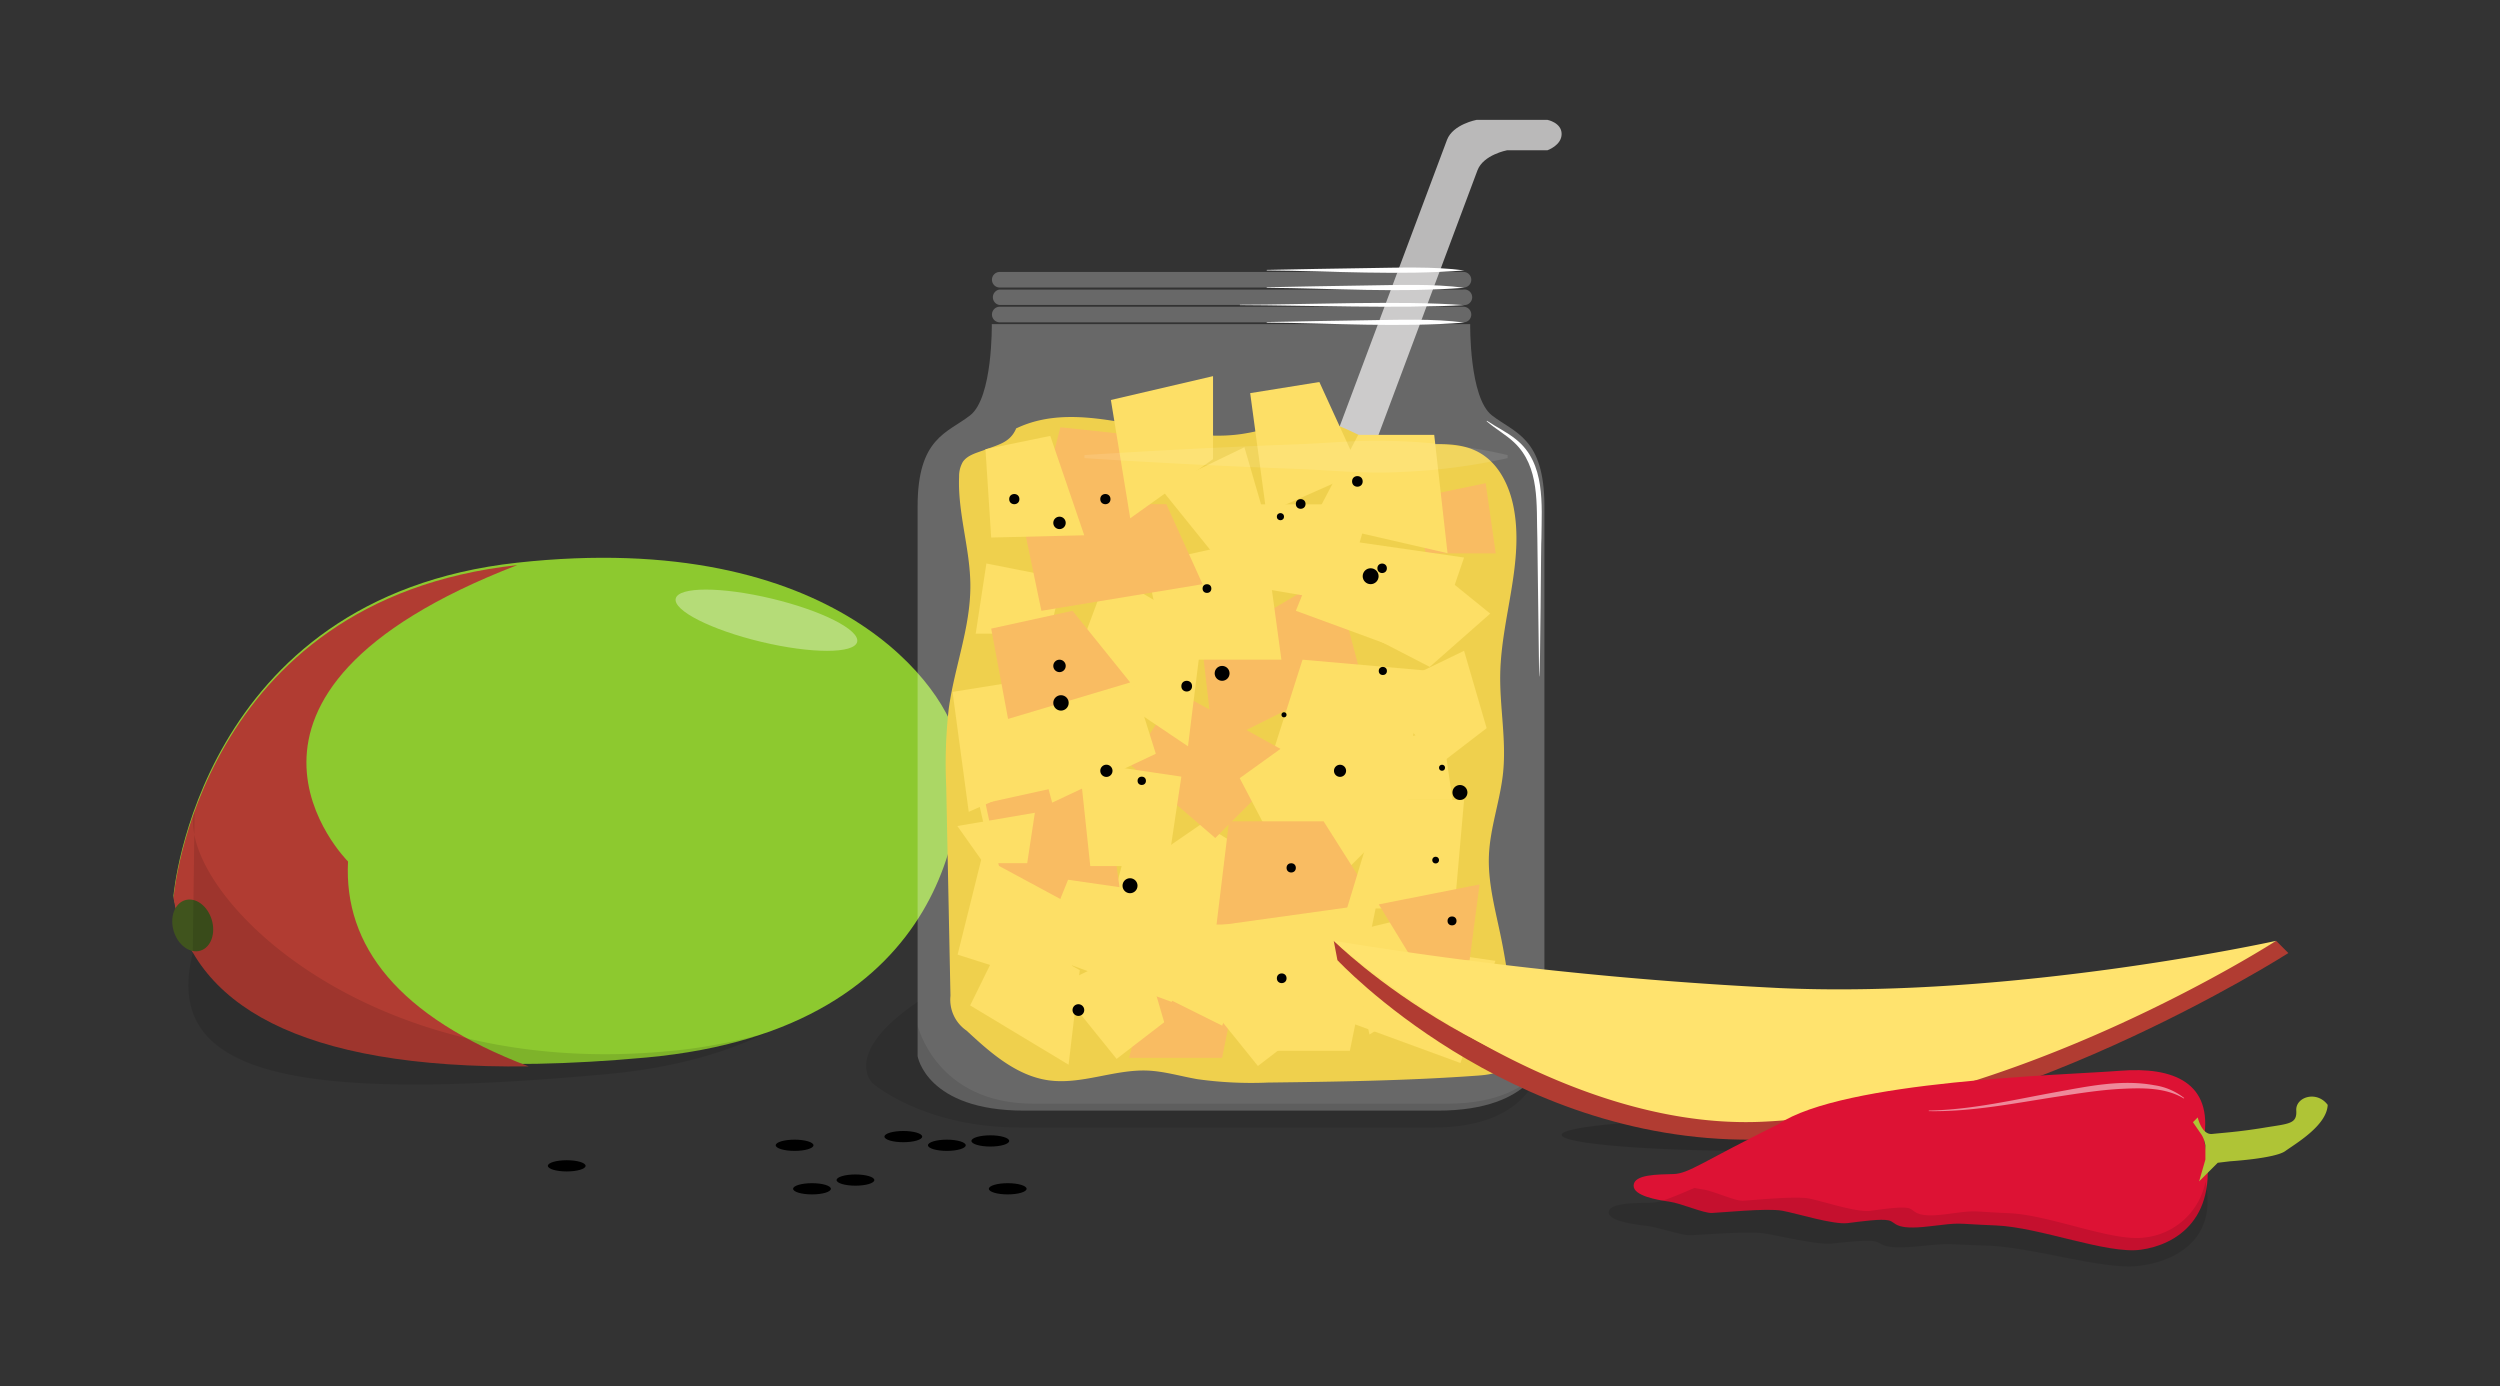 <svg xmlns="http://www.w3.org/2000/svg" width="489.97" height="271.69" viewBox="0 0 489.97 271.69">
  <rect x="0" y="0" width="489.97" height="271.69" fill="#333333" stroke="none"/>
  <g style="isolation: isolate">
    <g id="Calque_2" data-name="Calque 2">
      <g>
        <rect width="489.97" height="271.69" style="fill: #fff;opacity: 0"/>
        <g>
          <path d="M303.28,29.45h-7.91s-4.64.87-5.8,3.92-28.25,75.53-28.25,75.53l-6-6S282.44,30.45,283.6,27.4s5.8-3.91,5.8-3.91h13.88s2.78.54,2.78,2.77S303.28,29.45,303.28,29.45Z" style="fill: #bab9b9"/>
          <g>
            <path d="M34,175.55s4.84-58.41,67.36-65.27,84.56,24.83,86.42,35.75-.07,55.65-61.11,61.23S38.06,199.66,34,175.55Z" style="fill: #8dc92f"/>
            <path d="M101.33,110.76C38.81,117.62,34,176,34,176c3.53,20.84,24.58,33.51,69.61,33-25.63-9.75-36.26-23.69-35.4-40.16,0,0-32.8-32.58,33.15-58.08" style="fill: #b13c32"/>
            <ellipse cx="37.78" cy="181.37" rx="3.89" ry="5.17" transform="translate(-50.96 18.74) rotate(-16.85)" style="fill: #40541d"/>
            <path d="M37.78,186.79c-6.1,24.11,20.12,29.31,81.16,23.73,12.89-1.18,23.13-4.11,31.27-8.09a102.59,102.59,0,0,1-19.68,3.63c-61,5.58-96.21-32.72-92.39-47.13" style="opacity: 0.11"/>
          </g>
          <ellipse cx="150.21" cy="121.55" rx="4.36" ry="18.28" transform="translate(-2.92 239.4) rotate(-76.56)" style="fill: #fff;opacity: 0.35"/>
          <path d="M199.08,84c13.38-6.45,29.19,3.1,43.9,1.11,6.11-.82,12.25-3.65,18.2-2,2.91.78,5.45,2.56,8.34,3.41,6.66,2,14.47-1.23,20.49,2.23,3.68,2.11,5.74,6.28,6.59,10.43,2.21,10.79-2.33,21.77-2.57,32.77-.14,6.5,1.22,13,.56,19.46-.56,5.49-2.56,10.78-2.78,16.29-.2,5.17,1.16,10.25,2.22,15.31a134.22,134.22,0,0,1,2.68,20.56c.09,1.65.11,3.43-.83,4.79-1.3,1.9-3.91,2.27-6.2,2.44-13.71,1-27.46,1.2-41.2,1.37a76.26,76.26,0,0,1-13.77-.66c-3.27-.56-6.49-1.55-9.81-1.69-6.53-.26-13,2.83-19.45,1.9-6.29-.91-11.37-5.42-16-9.72a7.34,7.34,0,0,1-3.17-6.83l-.83-40.92a96.56,96.56,0,0,1,.5-15.4c1.11-8.06,4.25-15.86,4.23-24,0-7.18-2.49-14.21-2.21-21.39a5.67,5.67,0,0,1,.73-2.93c1-1.44,2.88-1.8,4.49-2.44,2.68-1,4.77-1.43,5.94-4.05" style="fill: #eac00f"/>
          <polygon points="235.69 127.46 261.38 112.31 266.6 131.9 237.87 146.27 235.69 127.46" style="fill: #f7a42b;mix-blend-mode: multiply"/>
          <polygon points="235.6 161.39 261.02 176.98 246.16 190.78 220 172.12 235.6 161.39" style="fill: #fcd430;mix-blend-mode: multiply"/>
          <polygon points="255.28 129.29 280.09 131.47 274.87 152.51 247.88 152.51 255.28 129.29" style="fill: #fcd430;mix-blend-mode: multiply"/>
          <polygon points="207.82 83.74 224.59 85.53 221.06 102.89 202.82 102.89 207.82 83.74" style="fill: #f7a42b;mix-blend-mode: multiply"/>
          <polygon points="226.28 188.18 243.04 189.97 239.51 207.33 221.28 207.33 226.28 188.18" style="fill: #f7a42b;mix-blend-mode: multiply"/>
          <polygon points="220.64 166.63 237.41 168.43 233.88 185.78 215.64 185.78 220.64 166.63" style="fill: #fcd430;mix-blend-mode: multiply"/>
          <polygon points="251.32 186.79 268.09 188.58 264.56 205.94 246.32 205.94 251.32 186.79" style="fill: #fcd430;mix-blend-mode: multiply"/>
          <polygon points="195 171.2 211.76 169.14 208.23 149.26 190 149.26 195 171.2" style="fill: #fcd430;mix-blend-mode: multiply"/>
          <polygon points="230.66 135.53 253.97 148.44 238.18 164.24 221.51 149.88 230.66 135.53" style="fill: #f7a42b;mix-blend-mode: multiply"/>
          <polygon points="224.56 110.48 228.59 129.29 251.14 129.29 247.88 105.35 224.56 110.48" style="fill: #fcd430;mix-blend-mode: multiply"/>
          <polygon points="193.14 157.4 197.17 176.21 219.72 176.21 216.46 152.26 193.14 157.4" style="fill: #f7a42b;mix-blend-mode: multiply"/>
          <polygon points="208.26 113.39 205.68 124.19 191.23 124.19 193.32 110.44 208.26 113.39" style="fill: #fcd430;mix-blend-mode: multiply"/>
          <polygon points="276.99 97.65 279.44 108.46 293.15 108.46 291.17 94.7 276.99 97.65" style="fill: #f7a42b;mix-blend-mode: multiply"/>
          <polygon points="268.5 145.96 270.95 156.76 284.67 156.76 282.68 143.01 268.5 145.96" style="fill: #fcd430;mix-blend-mode: multiply"/>
          <polygon points="242.97 152.51 256.34 178.05 276.58 157.81 266.6 135.53 242.97 152.51" style="fill: #fcd430;mix-blend-mode: multiply"/>
          <polygon points="217.16 112.31 235.69 123.2 232.83 146.27 210.2 131.03 217.16 112.31" style="fill: #fcd430;mix-blend-mode: multiply"/>
          <polygon points="199.75 98.82 204.1 119.71 235.69 114.49 228.59 98.82 199.75 98.82" style="fill: #f7a42b;mix-blend-mode: multiply"/>
          <polygon points="259.78 105.35 253.97 119.71 280.09 129.29 286.94 109.27 259.78 105.35" style="fill: #fcd430;mix-blend-mode: multiply"/>
          <polygon points="209.33 172.42 203.52 186.79 229.65 196.37 236.49 176.34 209.33 172.42" style="fill: #fcd430;mix-blend-mode: multiply"/>
          <polygon points="245.42 185.9 235.78 180.53 225.96 194.26 239.53 201.02 245.42 185.9" style="fill: #fcd430;mix-blend-mode: multiply"/>
          <polygon points="197.44 182.2 211.62 190.14 209.43 208.67 190.14 197.05 197.44 182.2" style="fill: #fcd430;mix-blend-mode: multiply"/>
          <polygon points="265.91 184.39 260.1 198.76 286.23 208.34 293.07 188.31 265.91 184.39" style="fill: #fcd430;mix-blend-mode: multiply"/>
          <polygon points="280.62 178.8 284.11 193.17 268.39 202.75 264.27 182.72 280.62 178.8" style="fill: #fcd430;mix-blend-mode: multiply"/>
          <polygon points="253.72 172.42 250.24 186.79 265.86 196.37 269.95 176.34 253.72 172.42" style="fill: #fcd430;mix-blend-mode: multiply"/>
          <polygon points="222.01 133.37 226.53 147.73 206.21 157.31 200.88 137.28 222.01 133.37" style="fill: #fcd430;mix-blend-mode: multiply"/>
          <polygon points="240.88 160.97 259.41 160.97 269.61 177.08 238.4 181.43 240.88 160.97" style="fill: #f7a42b;mix-blend-mode: multiply"/>
          <polygon points="270.45 156.79 263.99 178.05 285.07 178.05 286.94 156.79 270.45 156.79" style="fill: #fcd430;mix-blend-mode: multiply"/>
          <polygon points="270.45 135.53 282.03 149.88 291.36 142.71 286.94 127.55 270.45 135.53" style="fill: #fcd430;mix-blend-mode: multiply"/>
          <polygon points="227.4 95.63 238.97 109.98 248.3 102.81 243.89 87.65 227.4 95.63" style="fill: #fcd430;mix-blend-mode: multiply"/>
          <polygon points="234.97 194.57 246.54 208.92 255.87 201.75 251.45 186.59 234.97 194.57" style="fill: #fcd430;mix-blend-mode: multiply"/>
          <polygon points="207.27 193.18 218.84 207.53 228.17 200.35 223.76 185.2 207.27 193.18" style="fill: #fcd430;mix-blend-mode: multiply"/>
          <polygon points="277.83 108.73 269.75 125.3 280.21 130.7 292.06 120.26 277.83 108.73" style="fill: #fcd430;mix-blend-mode: multiply"/>
          <polygon points="241.14 98.84 239.39 113.99 263.12 118 268.62 98.84 241.14 98.84" style="fill: #fcd430;mix-blend-mode: multiply"/>
          <polygon points="266.19 85.23 257.21 102.32 283.7 108.42 281.09 85.23 266.19 85.23" style="fill: #fcd430;mix-blend-mode: multiply"/>
          <polygon points="192.79 169.18 187.63 161.89 202.82 159.29 201.32 169.18 192.79 169.18" style="fill: #fcd430;mix-blend-mode: multiply"/>
          <polygon points="276.92 188.21 270.22 177.25 289.97 173.34 288.02 188.21 276.92 188.21" style="fill: #f7a42b;mix-blend-mode: multiply"/>
          <polygon points="217.72 78.39 221.51 101.58 237.74 89.98 237.74 73.72 217.72 78.39" style="fill: #fcd430;mix-blend-mode: multiply"/>
          <polygon points="245.02 77.05 248.2 100.56 266.6 92.41 258.58 74.87 245.02 77.05" style="fill: #fcd430;mix-blend-mode: multiply"/>
          <polygon points="186.69 135.6 189.86 159.11 208.26 150.97 200.25 133.43 186.69 135.6" style="fill: #fcd430;mix-blend-mode: multiply"/>
          <polygon points="205.84 85.43 212.5 104.91 194.26 105.35 193.14 88.04 205.84 85.43" style="fill: #fcd430;mix-blend-mode: multiply"/>
          <polygon points="194.26 123.2 197.57 140.9 221.51 133.75 210.2 119.71 194.26 123.2" style="fill: #f7a42b;mix-blend-mode: multiply"/>
          <polygon points="211.5 149.26 231.53 152.21 228.91 169.74 213.68 169.74 211.5 149.26" style="fill: #fcd430;mix-blend-mode: multiply"/>
          <polygon points="253.6 181.2 254.59 196.34 241.17 200.35 238.06 181.2 253.6 181.2" style="fill: #fcd430;mix-blend-mode: multiply"/>
          <polygon points="214.08 179.57 208.27 193.65 187.68 187.1 192.45 167.91 214.08 179.57" style="fill: #fcd430;mix-blend-mode: multiply"/>
          <g style="opacity: 0.26">
            <path d="M195.82,56.35H286.7a1.53,1.53,0,1,0,0-3.05H195.82a1.53,1.53,0,0,0,0,3.05Z" style="fill: #fff"/>
            <path d="M195.82,59.76H286.7a1.53,1.53,0,1,0,0-3H195.82a1.53,1.53,0,0,0,0,3Z" style="fill: #fff"/>
            <path d="M195.82,63.17H286.7a1.53,1.53,0,1,0,0-3.05H195.82a1.53,1.53,0,0,0,0,3.05Z" style="fill: #fff"/>
            <path d="M292.39,81.4c-4.46-3.48-4.25-17.87-4.25-17.87H194.38s.22,14.39-4.24,17.87-10.3,4.35-10.3,17.85V207s1.74,10.67,20.89,10.67h81.06c19.16,0,20.9-10.67,20.9-10.67V99.25C302.69,85.75,296.85,84.88,292.39,81.4Z" style="fill: #fff"/>
          </g>
          <path d="M301.65,132.61l-.35-27.14c-.22-6.52.57-14-4.59-18.8-1.61-1.51-3.64-2.62-5.35-4.12l.07-.08c1.86,1.26,3.93,2.2,5.73,3.68,5.76,4.61,5,12.73,4.94,19.32-.1,0-.17,27.34-.45,27.14Z" style="fill: #fff"/>
          <path d="M287,56.4c-12.9,1-25.83.11-38.74,0v-.1q9.67-.21,19.37-.35c6.39-.08,13.18-.37,19.37.45Z" style="fill: #fff"/>
          <path d="M287,53c-12.9,1-25.83.11-38.74,0v-.1q9.67-.21,19.37-.35c6.39-.08,13.18-.37,19.37.45Z" style="fill: #fff"/>
          <path d="M287,59.8c-12.71.72-31.06.05-44,0v-.08c12.93,0,31.38-.86,44,.08Z" style="fill: #fff"/>
          <path d="M287,63.22c-12.9,1-25.83.11-38.74,0v-.1q9.67-.21,19.37-.35c6.39-.08,13.18-.37,19.37.45Z" style="fill: #fff"/>
          <g style="opacity: 0.1">
            <path d="M295.47,89.79a116.31,116.31,0,0,1-20.73,2.7c-6.92.43-13.83-.34-20.74-.6-13.44-.49-28.08-1.23-41.46-2.1v-.6c13.36-.87,28-1.61,41.46-2.1,3.46-.13,6.91-.37,10.37-.57a116.83,116.83,0,0,1,20.73.86,85.3,85.3,0,0,1,10.37,1.81v.6Z" style="fill: #fff"/>
          </g>
          <g style="mix-blend-mode: multiply;opacity: 0.1">
            <path d="M179.84,196.36c-14.9,10.09-8.88,15.89-8.88,15.89s9.83,8.73,29,8.73H281c16.05,0,19.87-8.45,20.69-11.2-2.72,3.17-8,6.53-18.08,6.53H202.56c-19.16,0-22.72-15.36-22.72-15.36"/>
          </g>
          <ellipse cx="343.97" cy="222.42" rx="37.91" ry="3.15" style="opacity: 0.15"/>
          <path d="M262.12,188.18s33.13,35.61,81.45,35.18,104.92-36.57,104.92-36.57l-2.39-2.4s-54.74,33.06-103,33.27-81.7-33.27-81.7-33.27Z" style="fill: #b13c32"/>
          <path d="M446.1,184.39s-51.19,11.33-97.3,9.26a776.81,776.81,0,0,1-87.36-9.26s41.29,37.37,83.89,35.46C394.51,217.66,446.1,184.39,446.1,184.39Z" style="fill: #ffe36e"/>
          <g>
            <path d="M320.17,232.39c0,2,4.66,2.79,7,3.12s6.66,2.27,8.33,2.22,10.82-1,13.82-.44,10,2.78,12.84,2.42,6.48-.87,8-.53,1,2,7.92,1.17,4.41-.52,13.06-.18,21.75,5.68,28.44,4.76,15.85-6,12.35-21.71c1.83-11-5.94-14.21-16.46-13.36s-54.18,1.85-67,10.5C333.65,227.69,331,230,328,230.1S320.17,230.11,320.17,232.39Z" style="fill: #dd1234"/>
            <path d="M420.38,242.53c-6.27.93-18.55-4.42-26.66-4.76s-5.79-.66-12.25.19-6-.85-7.43-1.18-4.84.17-7.47.53-9.23-1.86-12-2.41-11.4.38-13,.43-5.62-1.88-7.81-2.21c-.47-.07-1.05-.17-1.66-.3-4.88,2.08-6.7,2.85-8.66,2.9-3.12.07-8.16,0-8.16,1.92,0,1.63,4.86,2.33,7.3,2.61s6.95,1.89,8.68,1.85,11.3-.83,14.43-.37,10.47,2.33,13.4,2,6.76-.72,8.32-.44,1.08,1.68,8.27,1,4.6-.44,13.63-.16,22.7,4.75,29.68,4c6.69-.74,15.74-4.69,13.26-16.57A13.65,13.65,0,0,1,420.38,242.53Z" style="opacity: 0.11"/>
            <path d="M430.73,219l-.94.94,1.72,2.5a5.66,5.66,0,0,1,.72,2.08v2.74L431,231.54l3.65-3.65,2.4-.29s8.83-.55,10.83-2,8.16-5,8.32-9.06c-2.16-2.88-6.33-1.55-6.16,1.12s-1.5,2.56-6.33,3.36-8.09,1-10.15,1.22S430.73,219,430.73,219Z" style="fill: #afc436"/>
            <g style="opacity: 0.5">
              <path d="M428,215.29c-3.6-2.17-8.1-2.09-12.18-1.89s-8.37.88-12.54,1.52c-8.36,1.28-16.76,3-25.26,2.85v-.12c8.49-.14,16.77-2.14,25.1-3.64,6.23-1.13,12.71-2.5,19.08-1.32a12.25,12.25,0,0,1,5.88,2.51l-.08.09Z" style="fill: #fff"/>
            </g>
          </g>
          <ellipse cx="155.73" cy="224.46" rx="3.7" ry="1.1"/>
          <ellipse cx="159.14" cy="232.99" rx="3.7" ry="1.1"/>
          <ellipse cx="167.66" cy="231.28" rx="3.7" ry="1.1"/>
          <ellipse cx="177.04" cy="222.76" rx="3.7" ry="1.1"/>
          <ellipse cx="185.57" cy="224.46" rx="3.7" ry="1.1"/>
          <ellipse cx="194.09" cy="223.61" rx="3.7" ry="1.1"/>
          <ellipse cx="111.07" cy="228.49" rx="3.7" ry="1.1"/>
          <ellipse cx="197.5" cy="232.99" rx="3.7" ry="1.1"/>
        </g>
        <circle cx="236.55" cy="115.35" r="0.86"/>
        <circle cx="266.03" cy="94.35" r="1.04"/>
        <circle cx="270.88" cy="111.38" r="0.93"/>
        <circle cx="216.64" cy="97.82" r="1"/>
        <circle cx="223.77" cy="153.03" r="0.82"/>
        <circle cx="262.63" cy="151.07" r="1.19"/>
        <circle cx="251.65" cy="140.09" r="0.5"/>
        <circle cx="271.02" cy="131.5" r="0.8"/>
        <circle cx="268.63" cy="112.93" r="1.56"/>
        <path d="M284.67,155.31v0Z"/>
        <circle cx="253.06" cy="170.09" r="0.91"/>
        <circle cx="251.2" cy="191.73" r="0.95"/>
        <circle cx="211.35" cy="197.96" r="1.15"/>
        <circle cx="221.47" cy="173.59" r="1.47"/>
        <circle cx="216.84" cy="151.07" r="1.2"/>
        <circle cx="207.65" cy="130.51" r="1.22"/>
        <circle cx="207.94" cy="137.76" r="1.51"/>
        <circle cx="232.58" cy="134.48" r="1.05"/>
        <circle cx="239.52" cy="131.97" r="1.46"/>
        <circle cx="250.95" cy="101.26" r="0.7"/>
        <circle cx="254.92" cy="98.77" r="0.95"/>
        <circle cx="282.62" cy="150.47" r="0.59"/>
        <circle cx="281.37" cy="168.57" r="0.66"/>
        <circle cx="286.13" cy="155.32" r="1.47"/>
        <circle cx="284.58" cy="180.49" r="0.88"/>
        <circle cx="207.65" cy="102.48" r="1.22"/>
        <circle cx="198.79" cy="97.82" r="1"/>
      </g>
    </g>
  </g>
</svg>
